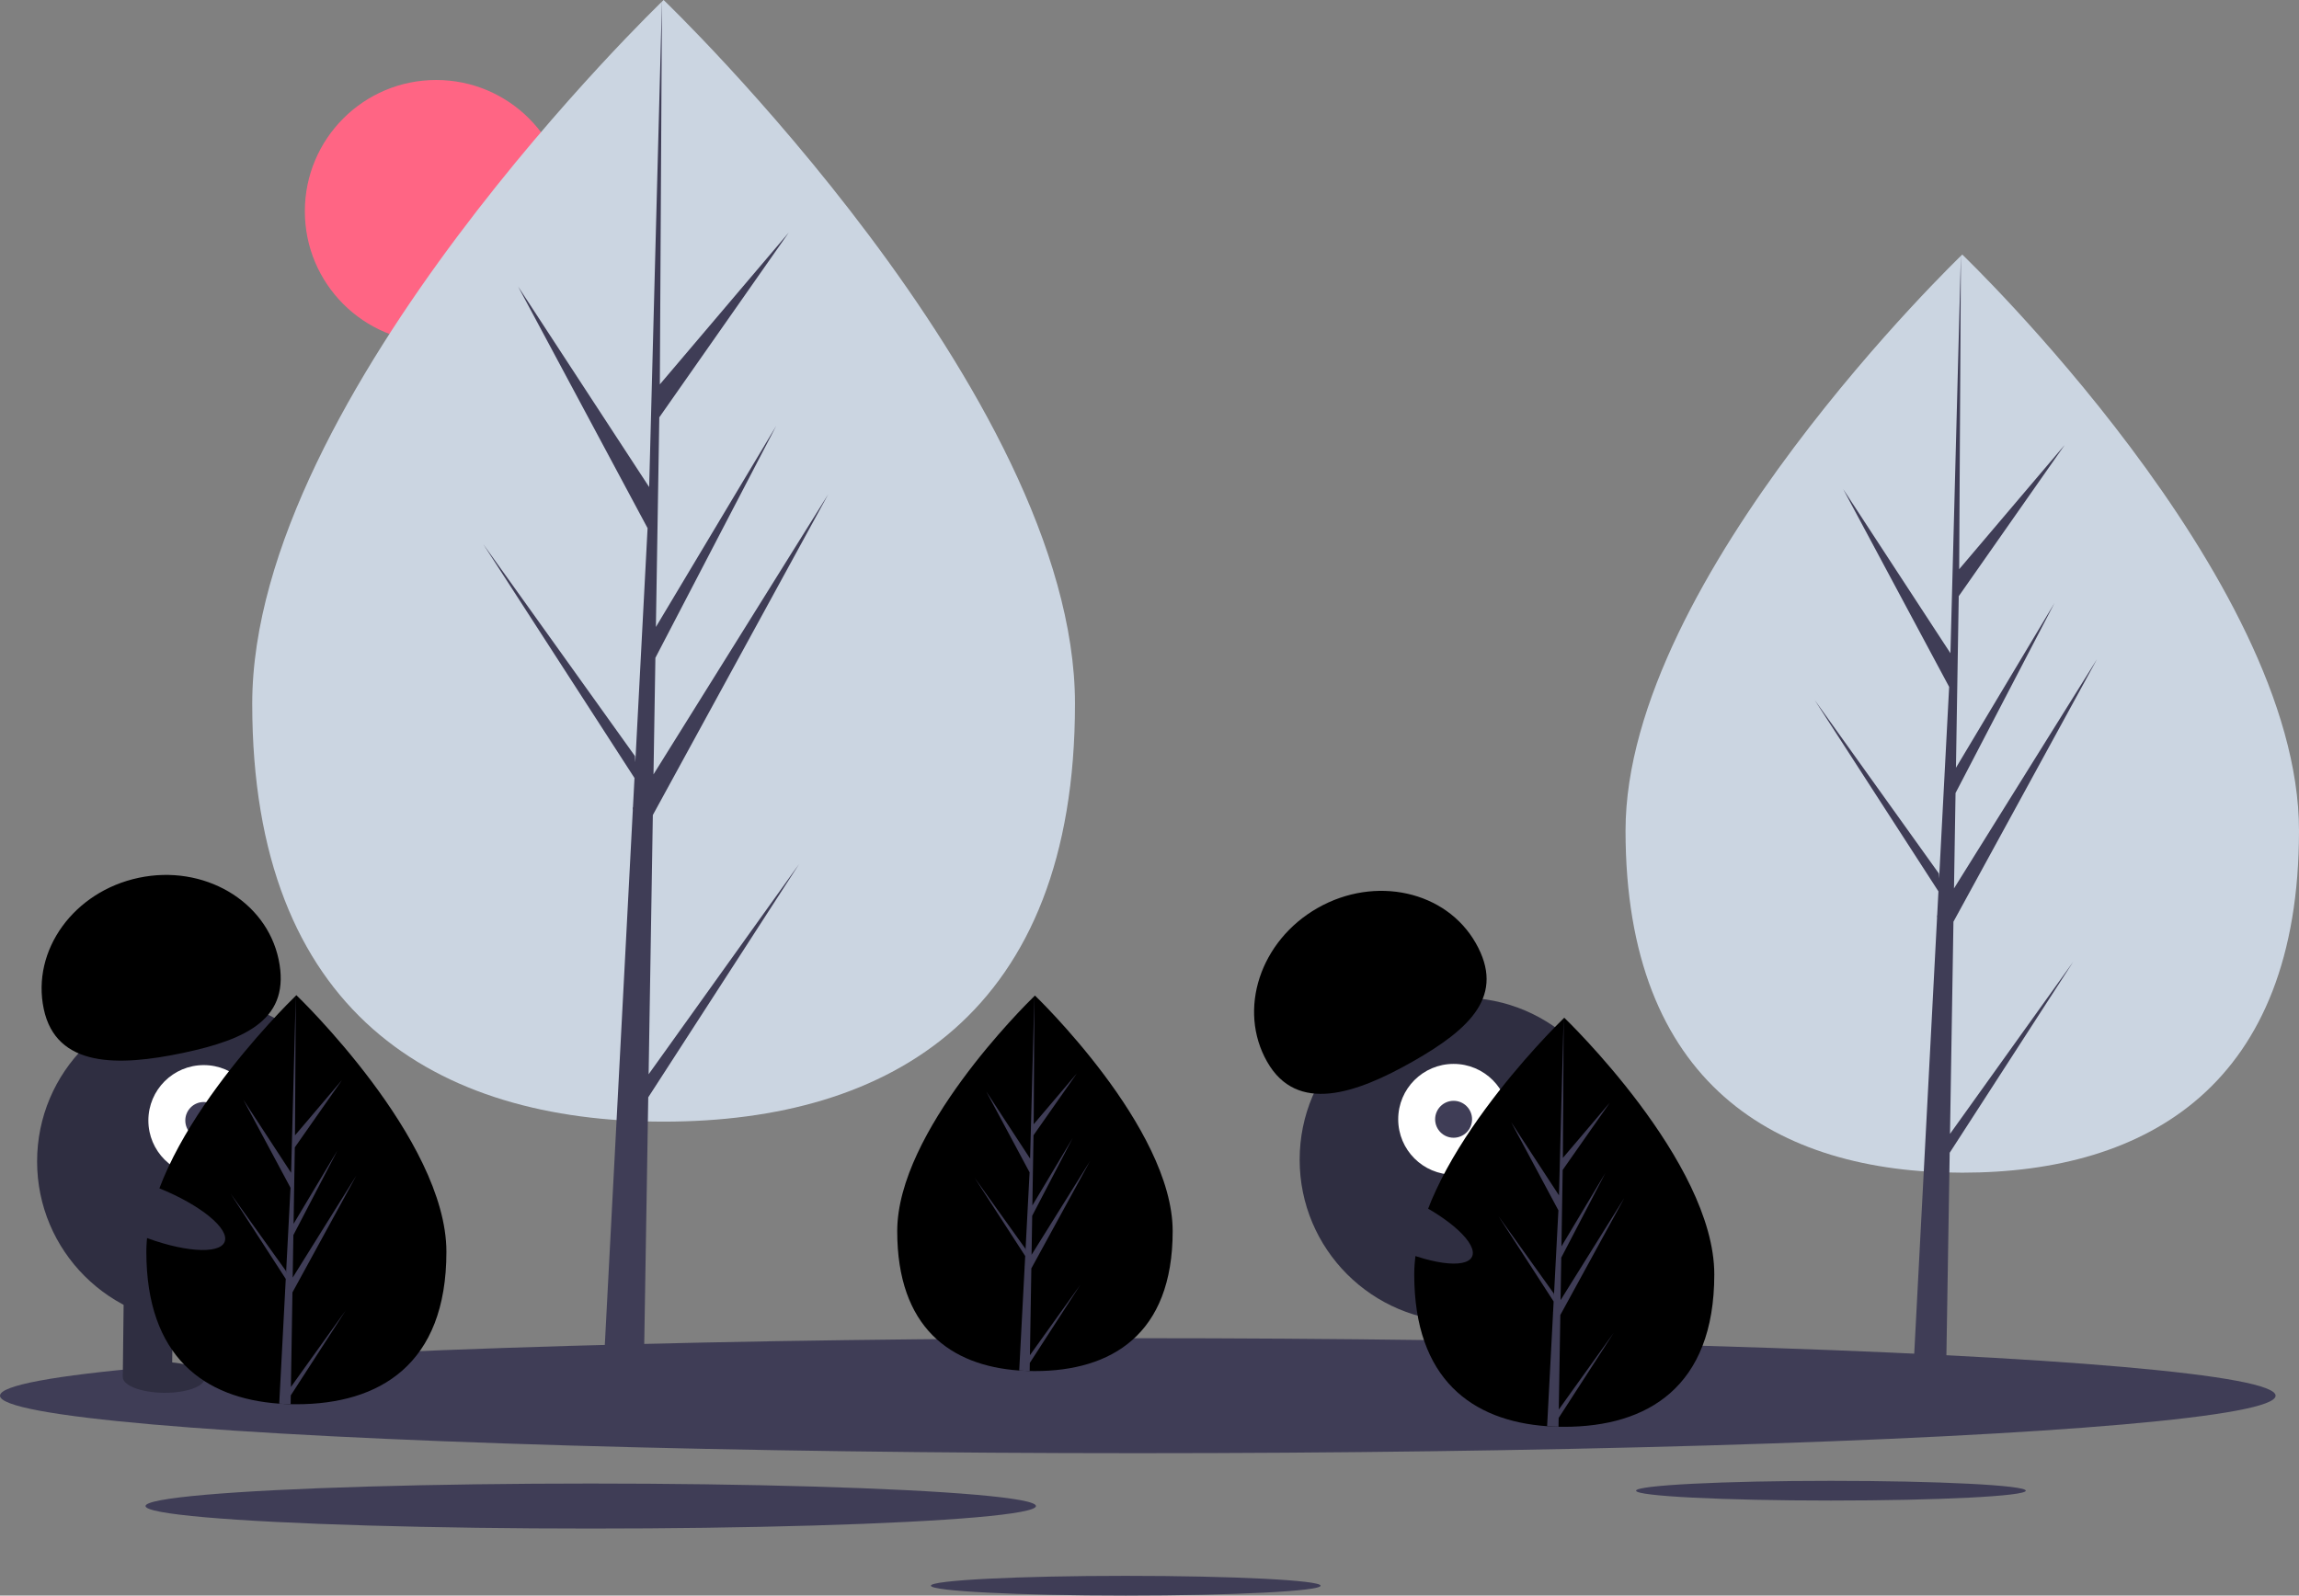 <svg className="w-full text-blue-600" xmlns="http://www.w3.org/2000/svg" data-name="Layer 1" viewBox="0 0 1120.592 777.916"><rect x="0" y="0" width="1120.592" height="777.916" fill="#808080" stroke="none"/><title>not found</title><circle cx="212.592" cy="103" r="64" fill="#ff6584"></circle><path d="M563.68,404.164c0,151.011-89.774,203.739-200.516,203.739S162.649,555.175,162.649,404.164,363.165,61.042,363.165,61.042,563.68,253.152,563.68,404.164Z" transform="translate(-39.704 -61.042)" fill="#cbd5e1"></path><polygon points="316.156 523.761 318.21 397.378 403.674 241.024 318.532 377.552 319.455 320.725 378.357 207.605 319.699 305.687 319.699 305.687 321.359 203.481 384.433 113.423 321.621 187.409 322.658 0 316.138 248.096 316.674 237.861 252.547 139.704 315.646 257.508 309.671 371.654 309.493 368.625 235.565 265.329 309.269 379.328 308.522 393.603 308.388 393.818 308.449 394.99 293.29 684.589 313.544 684.589 315.974 535.005 389.496 421.285 316.156 523.761" fill="#3f3d56"></polygon><path d="M1160.296,466.014c0,123.61-73.484,166.77-164.132,166.77s-164.132-43.16-164.132-166.77S996.165,185.152,996.165,185.152,1160.296,342.404,1160.296,466.014Z" transform="translate(-39.704 -61.042)" fill="#cbd5e1"></path><polygon points="950.482 552.833 952.162 449.383 1022.119 321.4 952.426 433.154 953.182 386.639 1001.396 294.044 953.382 374.329 953.382 374.329 954.741 290.669 1006.369 216.952 954.954 277.514 955.804 124.11 950.467 327.188 950.906 318.811 898.414 238.464 950.064 334.893 945.173 428.327 945.027 425.847 884.514 341.294 944.844 434.608 944.232 446.293 944.123 446.469 944.173 447.428 931.764 684.478 948.343 684.478 950.332 562.037 1010.514 468.952 950.482 552.833" fill="#3f3d56"></polygon><ellipse cx="554.592" cy="680.479" rx="554.592" ry="28.034" fill="#3f3d56"></ellipse><ellipse cx="892.445" cy="726.797" rx="94.989" ry="4.802" fill="#3f3d56"></ellipse><ellipse cx="548.72" cy="773.114" rx="94.989" ry="4.802" fill="#3f3d56"></ellipse><ellipse cx="287.944" cy="734.279" rx="217.014" ry="10.97" fill="#3f3d56"></ellipse><circle cx="97.084" cy="566.27" r="79" fill="#2f2e41"></circle><rect x="99.805" y="689.023" width="24" height="43" transform="translate(-31.325 -62.31) rotate(0.675)" fill="#2f2e41"></rect><rect x="147.802" y="689.589" width="24" height="43" transform="translate(-31.315 -62.876) rotate(0.675)" fill="#2f2e41"></rect><ellipse cx="119.546" cy="732.616" rx="7.5" ry="20" transform="translate(-654.132 782.479) rotate(-89.325)" fill="#2f2e41"></ellipse><ellipse cx="167.554" cy="732.182" rx="7.5" ry="20" transform="translate(-606.255 830.055) rotate(-89.325)" fill="#2f2e41"></ellipse><circle cx="99.319" cy="546.295" r="27" fill="#fff"></circle><circle cx="99.319" cy="546.295" r="9" fill="#3f3d56"></circle><path d="M61.026,552.946c-6.042-28.641,14.688-57.265,46.3-63.934s62.138,11.143,68.18,39.784-14.978,38.93-46.591,45.599S67.068,581.587,61.026,552.946Z" transform="translate(-39.704 -61.042)" fill="currentColor"></path><path d="M257.296,671.384c0,55.076-32.74,74.306-73.13,74.306q-1.404,0-2.803-.031c-1.871-.04-3.725-.129-5.556-.254-36.451-2.58-64.771-22.799-64.771-74.021,0-53.008,67.739-119.896,72.827-124.846l.009-.009c.196-.192.294-.285.294-.285S257.296,616.308,257.296,671.384Z" transform="translate(-39.704 -61.042)" fill="currentColor"></path><path d="M181.502,737.265l26.747-37.374-26.814,41.477-.071,4.291c-1.871-.04-3.725-.129-5.556-.254l2.883-55.103-.022-.428.049-.08.272-5.204-26.881-41.58,26.965,37.677.062,1.105,2.179-41.633-23.013-42.966,23.294,35.658,2.268-86.314.009-.294v.285l-.379,68.064,22.911-26.983-23.004,32.847-.606,37.276L204.185,621.958l-21.48,41.259-.339,20.723,31.056-49.791-31.171,57.023Z" transform="translate(-39.704 -61.042)" fill="#3f3d56"></path><circle cx="712.485" cy="565.415" r="79" fill="#2f2e41"></circle><rect x="741.777" y="691.824" width="24" height="43" transform="translate(-215.995 191.864) rotate(-17.083)" fill="#2f2e41"></rect><rect x="787.659" y="677.723" width="24" height="43" transform="matrix(0.956, -0.294, 0.294, 0.956, -209.828, 204.72)" fill="#2f2e41"></rect><ellipse cx="767.887" cy="732.003" rx="20" ry="7.5" transform="translate(-220.859 196.833) rotate(-17.083)" fill="#2f2e41"></ellipse><ellipse cx="813.475" cy="716.946" rx="20" ry="7.5" transform="translate(-214.425 209.561) rotate(-17.083)" fill="#2f2e41"></ellipse><circle cx="708.522" cy="545.71" r="27" fill="#fff"></circle><circle cx="708.522" cy="545.71" r="9" fill="#3f3d56"></circle><path d="M657.355,578.743c-14.49-25.433-3.478-59.016,24.594-75.009s62.576-8.341,77.065,17.093-2.391,41.644-30.463,57.637S671.845,604.176,657.355,578.743Z" transform="translate(-39.704 -61.042)" fill="currentColor"></path><path d="M611.296,661.299c0,50.557-30.054,68.21-67.13,68.21q-1.288,0-2.573-.029c-1.718-.037-3.419-.119-5.1-.233-33.461-2.368-59.457-20.929-59.457-67.948,0-48.659,62.181-110.059,66.852-114.603l.008-.008c.18-.176.27-.262.27-.262S611.296,610.742,611.296,661.299Z" transform="translate(-39.704 -61.042)" fill="currentColor"></path><path d="M541.72,721.774l24.553-34.307-24.614,38.074-.065,3.939c-1.718-.037-3.419-.119-5.1-.233l2.646-50.582-.02-.393.045-.074.249-4.777-24.675-38.168,24.753,34.585.057,1.014,2-38.217-21.125-39.44L541.806,625.928l2.082-79.232.008-.27v.262l-.348,62.48,21.031-24.769-21.117,30.152-.556,34.217,19.636-32.839-19.718,37.874-.311,19.023,28.508-45.706-28.614,52.344Z" transform="translate(-39.704 -61.042)" fill="#3f3d56"></path><path d="M875.296,682.384c0,55.076-32.74,74.306-73.13,74.306q-1.403,0-2.803-.031c-1.871-.04-3.725-.129-5.556-.254-36.451-2.58-64.771-22.799-64.771-74.021,0-53.008,67.739-119.896,72.827-124.846l.009-.009c.196-.192.294-.285.294-.285S875.296,627.308,875.296,682.384Z" transform="translate(-39.704 -61.042)" fill="currentColor"></path><path d="M799.502,748.265l26.747-37.374-26.814,41.477-.071,4.291c-1.871-.04-3.725-.129-5.556-.254l2.883-55.103-.022-.428.049-.08.272-5.204L770.108,654.011l26.965,37.677.062,1.105,2.179-41.633-23.013-42.966,23.294,35.658,2.268-86.314.009-.294v.285l-.379,68.064,22.911-26.983-23.004,32.847-.606,37.276L822.185,632.958l-21.48,41.259-.339,20.723,31.056-49.791-31.171,57.023Z" transform="translate(-39.704 -61.042)" fill="#3f3d56"></path><ellipse cx="721.517" cy="656.822" rx="12.4" ry="39.5" transform="translate(-220.835 966.223) rotate(-64.626)" fill="#2f2e41"></ellipse><ellipse cx="112.517" cy="651.822" rx="12.4" ry="39.5" transform="translate(-574.079 452.714) rotate(-68.158)" fill="#2f2e41"></ellipse></svg>